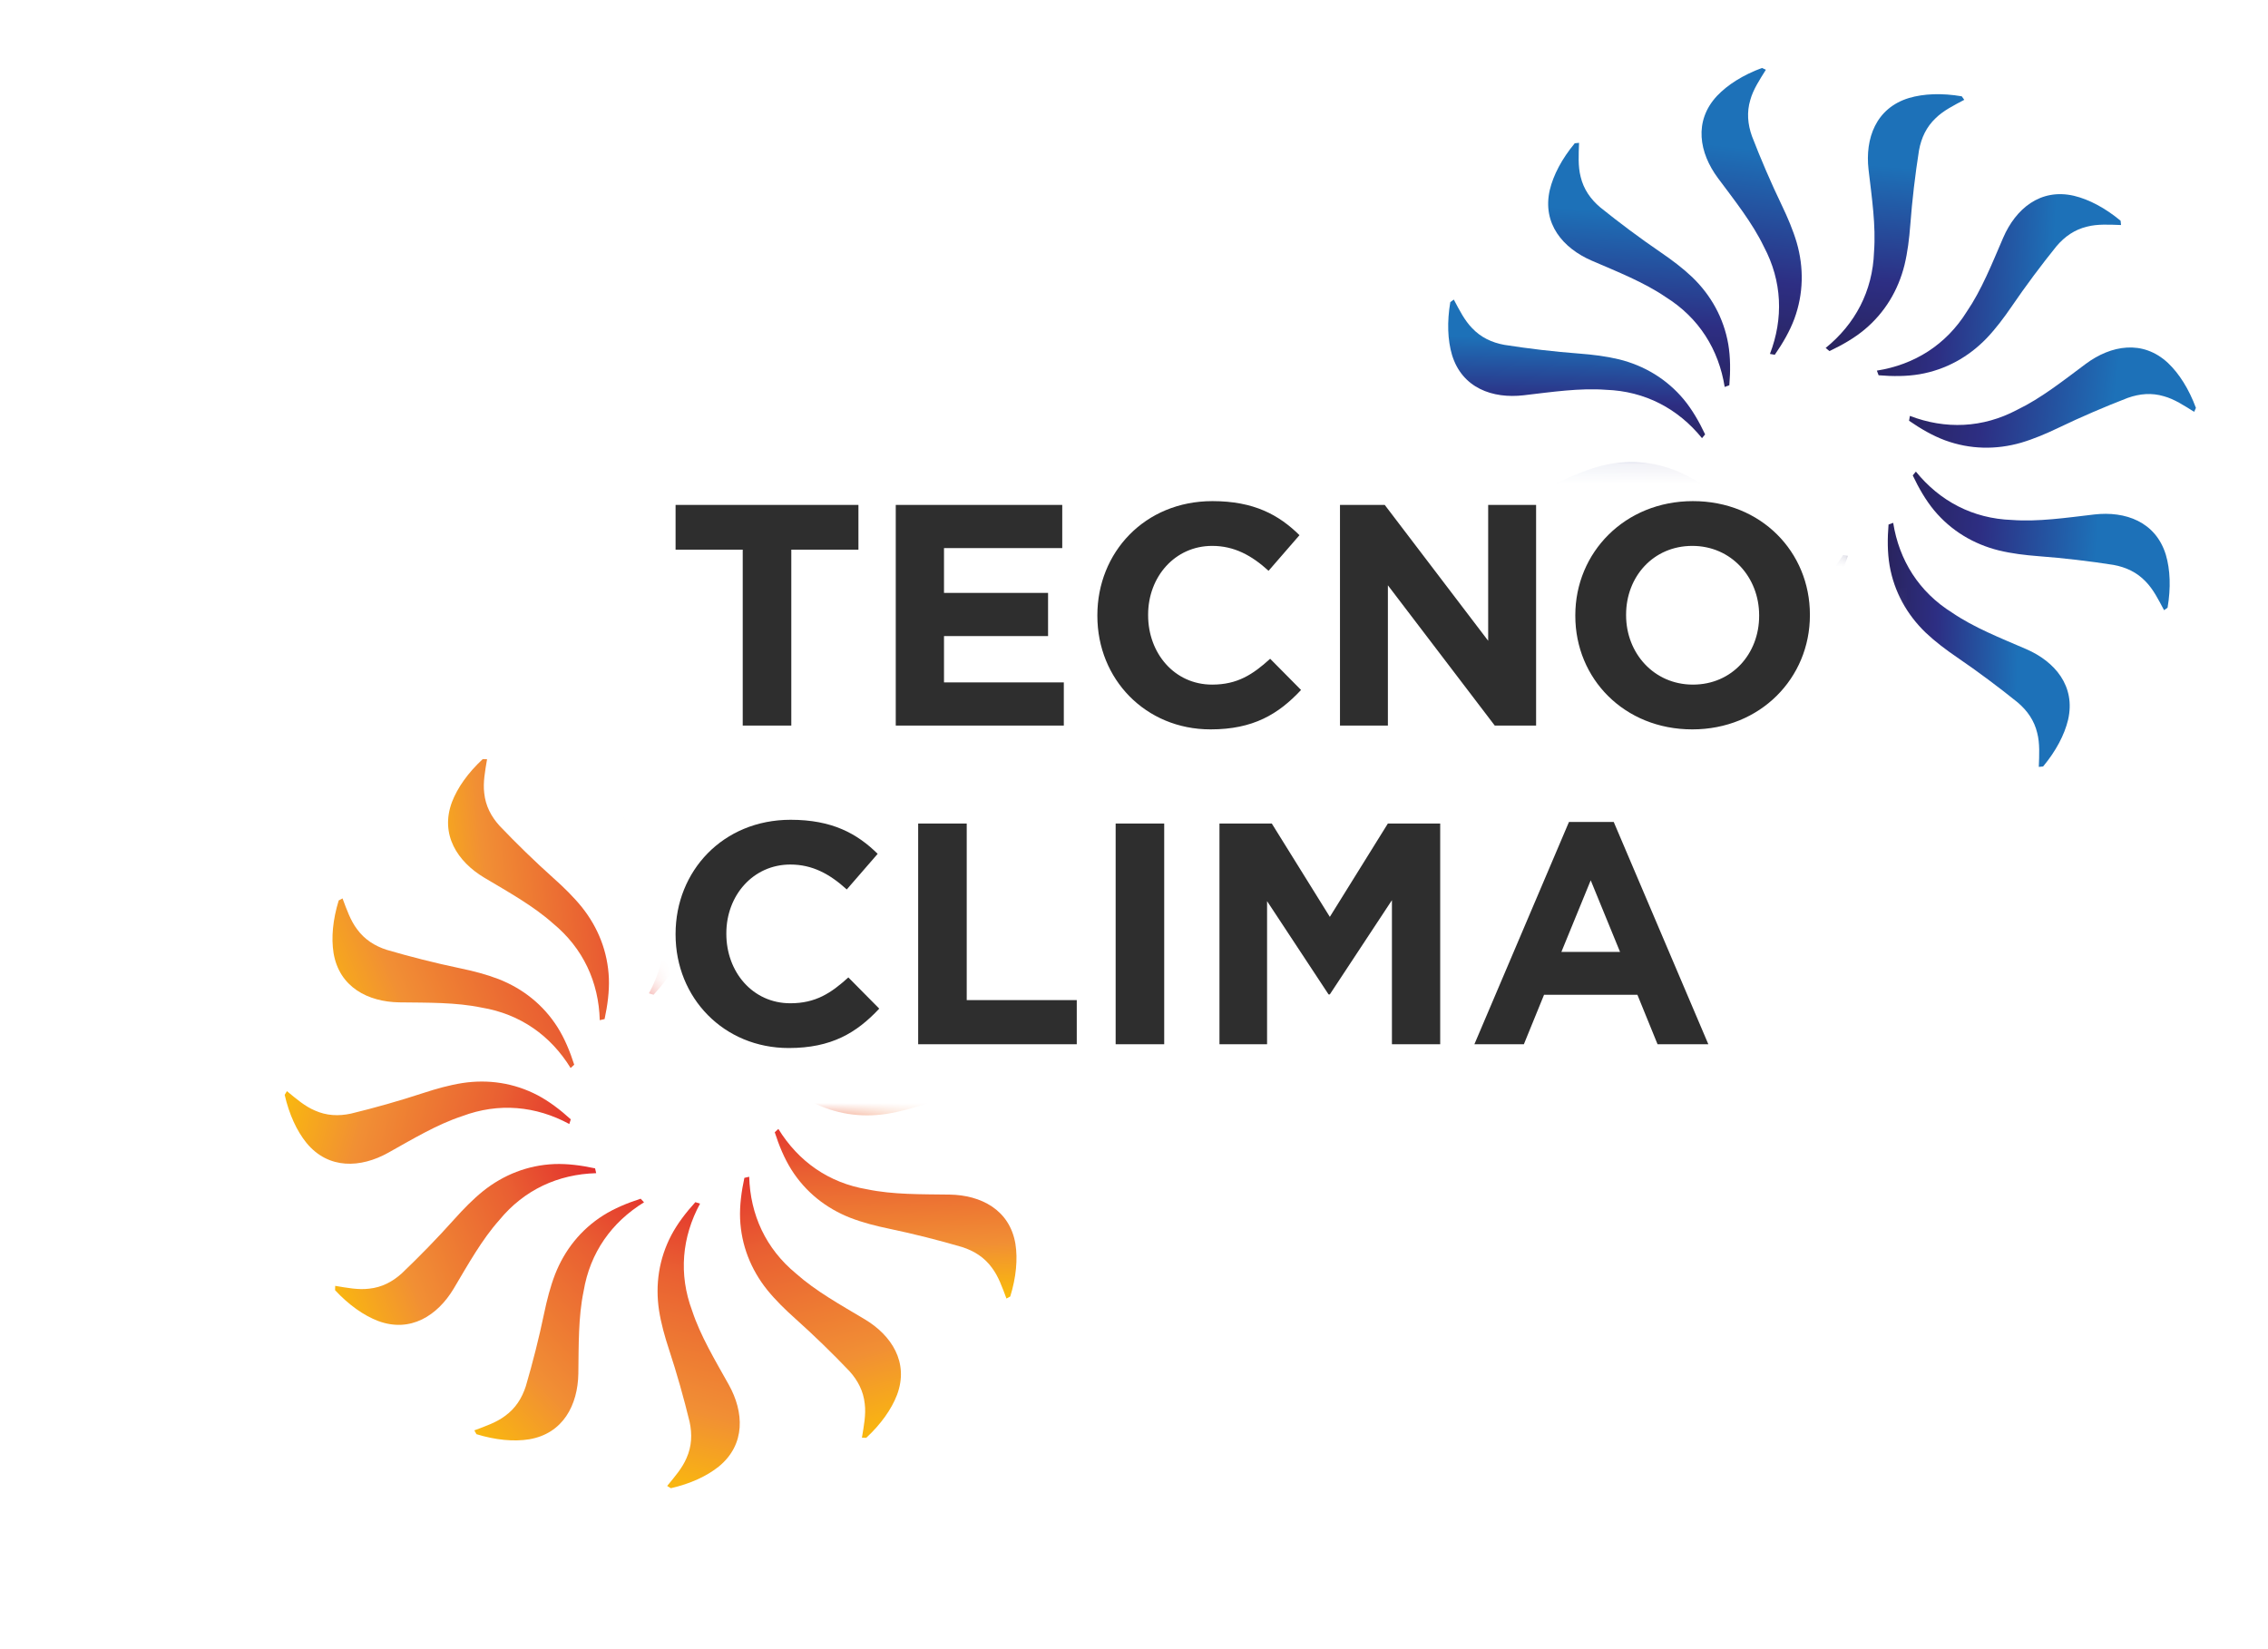 <svg width="110" height="80" viewBox="0 0 110 80" fill="none" xmlns="http://www.w3.org/2000/svg">
<mask id="mask0_735_33686" style="mask-type:luminance" maskUnits="userSpaceOnUse" x="8" y="25" width="47" height="52">
<path d="M8.433 71.162L51.686 76.719L54.34 56.064L32.737 53.289L25.259 26.966L14.295 25.531L8.433 71.162Z" fill="white"/>
</mask>
<g mask="url(#mask0_735_33686)">
<path d="M31.236 58.323C29.669 59.287 28.618 60.758 28.305 62.638C28.045 63.887 28.069 65.245 28.05 66.633C28.026 68.146 27.317 69.543 25.659 69.821C24.919 69.939 24.039 69.858 23.107 69.571L23.007 69.386C23.545 69.185 24.083 68.999 24.5 68.683C24.999 68.321 25.315 67.829 25.504 67.24C25.833 66.118 26.143 64.901 26.395 63.69C26.529 63.052 26.691 62.418 26.92 61.822C27.382 60.64 28.169 59.647 29.257 58.958C29.8 58.616 30.421 58.359 31.073 58.149L31.236 58.323Z" fill="url(#paint0_linear_735_33686)"/>
<path d="M28.916 56.91C27.077 56.961 25.431 57.709 24.22 59.181C23.371 60.133 22.712 61.32 22.002 62.514C21.224 63.812 19.912 64.667 18.336 64.079C17.637 63.811 16.915 63.301 16.251 62.586L16.258 62.376C16.824 62.471 17.383 62.579 17.902 62.513C18.515 62.45 19.035 62.181 19.492 61.765C20.338 60.958 21.215 60.06 22.04 59.137C22.475 58.651 22.932 58.183 23.428 57.781C24.419 56.989 25.597 56.522 26.884 56.468C27.525 56.444 28.192 56.532 28.862 56.676L28.915 56.908L28.916 56.91Z" fill="url(#paint1_linear_735_33686)"/>
<path d="M27.612 54.525C25.994 53.65 24.195 53.475 22.411 54.145C21.199 54.544 20.036 55.244 18.823 55.922C17.501 56.657 15.937 56.742 14.867 55.445C14.395 54.863 14.024 54.06 13.807 53.109L13.917 52.931C14.361 53.297 14.79 53.669 15.273 53.871C15.836 54.123 16.42 54.15 17.024 54.02C18.161 53.744 19.369 53.404 20.544 53.017C21.165 52.814 21.794 52.638 22.424 52.538C23.68 52.346 24.933 52.532 26.074 53.129C26.642 53.428 27.175 53.838 27.683 54.298L27.612 54.525Z" fill="url(#paint2_linear_735_33686)"/>
<path d="M27.676 51.809C26.712 50.242 25.241 49.192 23.361 48.878C22.112 48.618 20.755 48.642 19.366 48.624C17.853 48.6 16.456 47.891 16.178 46.232C16.06 45.492 16.141 44.612 16.428 43.68L16.613 43.581C16.814 44.119 17 44.656 17.316 45.073C17.678 45.572 18.171 45.888 18.759 46.077C19.881 46.406 21.098 46.716 22.309 46.969C22.947 47.102 23.581 47.265 24.177 47.493C25.359 47.956 26.352 48.742 27.041 49.83C27.383 50.373 27.64 50.994 27.85 51.647L27.676 51.809Z" fill="url(#paint3_linear_735_33686)"/>
<path d="M29.089 49.488C29.038 47.649 28.29 46.004 26.818 44.792C25.866 43.943 24.679 43.285 23.485 42.574C22.187 41.797 21.332 40.484 21.92 38.909C22.188 38.21 22.698 37.487 23.413 36.824L23.623 36.83C23.528 37.397 23.42 37.956 23.486 38.474C23.549 39.087 23.818 39.607 24.234 40.065C25.041 40.911 25.939 41.788 26.862 42.613C27.348 43.047 27.816 43.505 28.218 44.001C29.011 44.992 29.477 46.17 29.531 47.457C29.555 48.097 29.467 48.764 29.323 49.434L29.091 49.488L29.089 49.488Z" fill="url(#paint4_linear_735_33686)"/>
<path d="M31.474 48.185C32.349 46.567 32.524 44.768 31.855 42.983C31.455 41.772 30.755 40.608 30.077 39.396C29.342 38.074 29.257 36.51 30.554 35.439C31.136 34.967 31.939 34.596 32.89 34.38L33.068 34.49C32.703 34.933 32.33 35.363 32.128 35.846C31.876 36.409 31.85 36.993 31.98 37.597C32.255 38.734 32.596 39.942 32.982 41.117C33.185 41.737 33.361 42.367 33.462 42.997C33.653 44.252 33.468 45.505 32.87 46.647C32.571 47.214 32.161 47.748 31.701 48.256L31.474 48.185Z" fill="url(#paint5_linear_735_33686)"/>
<path d="M34.19 48.249C35.757 47.285 36.807 45.815 37.121 43.934C37.381 42.685 37.356 41.328 37.375 39.939C37.399 38.426 38.108 37.029 39.767 36.751C40.507 36.634 41.387 36.714 42.319 37.002L42.418 37.186C41.88 37.387 41.343 37.573 40.926 37.889C40.427 38.251 40.111 38.744 39.922 39.332C39.593 40.454 39.283 41.671 39.03 42.882C38.897 43.521 38.734 44.154 38.505 44.75C38.044 45.932 37.257 46.926 36.169 47.615C35.626 47.956 35.005 48.213 34.352 48.423L34.19 48.249Z" fill="url(#paint6_linear_735_33686)"/>
<path d="M36.511 49.662C38.35 49.611 39.995 48.863 41.207 47.391C42.056 46.438 42.714 45.251 43.425 44.058C44.202 42.76 45.515 41.904 47.09 42.492C47.789 42.761 48.512 43.271 49.175 43.986L49.169 44.195C48.602 44.101 48.044 43.993 47.525 44.059C46.912 44.122 46.392 44.391 45.934 44.806C45.088 45.613 44.211 46.512 43.386 47.435C42.952 47.921 42.494 48.389 41.998 48.79C41.007 49.583 39.829 50.05 38.542 50.104C37.902 50.128 37.235 50.04 36.565 49.896L36.511 49.664L36.511 49.662Z" fill="url(#paint7_linear_735_33686)"/>
<path d="M37.814 52.046C39.432 52.922 41.231 53.096 43.016 52.427C44.227 52.027 45.391 51.328 46.603 50.65C47.925 49.914 49.49 49.83 50.56 51.127C51.032 51.709 51.403 52.512 51.619 53.462L51.509 53.641C51.066 53.275 50.636 52.903 50.154 52.7C49.59 52.449 49.007 52.422 48.402 52.552C47.266 52.828 46.057 53.168 44.882 53.554C44.262 53.758 43.632 53.934 43.002 54.034C41.747 54.225 40.494 54.04 39.352 53.443C38.785 53.144 38.252 52.734 37.743 52.274L37.814 52.046Z" fill="url(#paint8_linear_735_33686)"/>
<path d="M37.751 54.763C38.715 56.33 40.185 57.381 42.065 57.694C43.314 57.954 44.672 57.93 46.06 57.949C47.573 57.973 48.97 58.682 49.249 60.34C49.366 61.08 49.286 61.96 48.998 62.892L48.814 62.992C48.613 62.454 48.426 61.916 48.11 61.499C47.748 61 47.256 60.684 46.667 60.495C45.545 60.166 44.329 59.856 43.118 59.603C42.479 59.47 41.846 59.308 41.25 59.079C40.068 58.617 39.074 57.83 38.385 56.742C38.043 56.199 37.786 55.578 37.576 54.926L37.751 54.763Z" fill="url(#paint9_linear_735_33686)"/>
<path d="M36.337 57.084C36.389 58.922 37.137 60.568 38.608 61.779C39.561 62.628 40.748 63.287 41.941 63.998C43.239 64.775 44.095 66.087 43.507 67.663C43.238 68.362 42.728 69.085 42.013 69.748L41.804 69.742C41.898 69.175 42.007 68.616 41.941 68.097C41.877 67.484 41.608 66.965 41.193 66.507C40.386 65.661 39.487 64.784 38.565 63.959C38.078 63.524 37.611 63.067 37.209 62.571C36.416 61.58 35.949 60.402 35.895 59.115C35.871 58.474 35.959 57.807 36.103 57.137L36.335 57.084L36.337 57.084Z" fill="url(#paint10_linear_735_33686)"/>
<path d="M33.953 58.387C33.078 60.005 32.903 61.804 33.572 63.589C33.972 64.8 34.671 65.963 35.349 67.176C36.085 68.498 36.169 70.062 34.872 71.133C34.29 71.604 33.487 71.975 32.537 72.192L32.358 72.082C32.724 71.639 33.096 71.209 33.299 70.726C33.55 70.163 33.577 69.579 33.447 68.975C33.171 67.838 32.831 66.63 32.445 65.455C32.241 64.835 32.065 64.205 31.965 63.575C31.774 62.319 31.959 61.066 32.556 59.925C32.855 59.357 33.265 58.824 33.725 58.316L33.953 58.387Z" fill="url(#paint11_linear_735_33686)"/>
</g>
<path fill-rule="evenodd" clip-rule="evenodd" d="M58.714 35.382C55.563 35.382 53.223 32.95 53.223 29.876V29.845C53.223 26.802 55.517 24.309 58.805 24.309C60.824 24.309 62.032 24.982 63.026 25.961L61.527 27.689C60.702 26.94 59.861 26.481 58.79 26.481C56.985 26.481 55.685 27.98 55.685 29.815V29.846C55.685 31.681 56.955 33.21 58.79 33.21C60.013 33.21 60.763 32.721 61.604 31.956L63.102 33.47C62.001 34.648 60.778 35.382 58.714 35.382ZM38.379 35.198V26.664H41.635V24.493H32.766V26.664H36.023V35.198H38.379ZM43.445 24.493V35.198L51.596 35.198V33.103H45.785V30.855H50.832V28.76H45.785V26.588H51.52V24.493H43.445ZM67.314 28.393L72.498 35.198H74.502V24.493H72.178V31.084L67.161 24.493H64.99V35.198H67.314V28.393ZM82.078 35.382C78.775 35.382 76.404 32.919 76.404 29.876V29.845C76.404 26.802 78.805 24.309 82.109 24.309C85.413 24.309 87.782 26.772 87.782 29.815V29.846C87.782 32.889 85.382 35.382 82.078 35.382ZM85.32 29.846C85.32 28.011 83.974 26.481 82.078 26.481C80.181 26.481 78.867 27.98 78.867 29.815V29.846C78.867 31.681 80.213 33.21 82.109 33.21C84.006 33.21 85.32 31.712 85.32 29.876V29.846ZM32.766 45.333C32.766 48.407 35.105 50.839 38.256 50.839C40.32 50.839 41.544 50.106 42.644 48.928L41.146 47.414C40.305 48.178 39.556 48.668 38.332 48.668C36.497 48.668 35.228 47.139 35.228 45.303V45.272C35.228 43.437 36.527 41.938 38.332 41.938C39.403 41.938 40.244 42.397 41.069 43.147L42.568 41.419C41.574 40.44 40.366 39.767 38.347 39.767C35.059 39.767 32.766 42.259 32.766 45.303V45.333ZM44.532 50.655V39.95H46.887V48.514H52.224V50.655H44.532ZM54.11 39.95V50.655H56.465V39.95H54.11ZM67.51 50.655V43.667L64.497 48.239H64.437L61.454 43.713V50.655H59.145V39.95H61.684L64.498 44.477L67.312 39.95H69.851V50.655H67.511H67.51ZM79.415 48.255L80.393 50.656H82.856L78.268 39.874H76.096L71.509 50.656H73.909L74.888 48.255H79.415ZM75.729 46.175L77.151 42.703L78.573 46.175H75.729Z" fill="#2E2E2E"/>
<mask id="mask1_735_33686" style="mask-type:luminance" maskUnits="userSpaceOnUse" x="65" y="1" width="45" height="47">
<path d="M109.49 1.189L65.881 1.294L65.931 22.118L87.71 22.066L99.457 47.196H109.6L109.49 1.189Z" fill="white"/>
</mask>
<g mask="url(#mask1_735_33686)">
<path d="M88.546 16.879C89.974 15.72 90.826 14.126 90.892 12.221C90.988 10.948 90.788 9.606 90.626 8.226C90.454 6.723 90.975 5.246 92.584 4.755C93.302 4.542 94.185 4.508 95.147 4.672L95.269 4.842C94.762 5.111 94.253 5.365 93.88 5.733C93.433 6.156 93.184 6.686 93.073 7.294C92.891 8.449 92.742 9.696 92.649 10.929C92.599 11.58 92.521 12.229 92.371 12.85C92.066 14.082 91.415 15.169 90.426 15.993C89.932 16.403 89.349 16.738 88.73 17.031L88.546 16.879Z" fill="url(#paint12_linear_735_33686)"/>
<path d="M91.03 17.979C92.847 17.69 94.381 16.735 95.391 15.118C96.11 14.063 96.609 12.801 97.159 11.526C97.761 10.138 98.951 9.119 100.59 9.498C101.318 9.673 102.1 10.085 102.851 10.708L102.872 10.916C102.298 10.896 101.729 10.861 101.224 10.994C100.624 11.137 100.144 11.471 99.743 11.942C99.009 12.852 98.257 13.857 97.559 14.879C97.191 15.417 96.798 15.94 96.358 16.403C95.478 17.318 94.371 17.934 93.102 18.154C92.47 18.261 91.797 18.261 91.114 18.204L91.031 17.981L91.03 17.979Z" fill="url(#paint13_linear_735_33686)"/>
<path d="M92.632 20.175C94.35 20.832 96.156 20.772 97.839 19.877C98.988 19.324 100.051 18.479 101.165 17.649C102.38 16.748 103.921 16.461 105.151 17.609C105.694 18.125 106.166 18.872 106.504 19.787L106.419 19.978C105.931 19.673 105.456 19.36 104.952 19.222C104.361 19.045 103.779 19.095 103.196 19.302C102.105 19.723 100.951 20.217 99.835 20.753C99.247 21.035 98.646 21.291 98.034 21.473C96.814 21.825 95.548 21.804 94.338 21.36C93.737 21.137 93.155 20.8 92.591 20.41L92.632 20.175Z" fill="url(#paint14_linear_735_33686)"/>
<path d="M92.922 22.877C94.081 24.305 95.675 25.156 97.58 25.223C98.852 25.318 100.195 25.118 101.575 24.957C103.078 24.784 104.555 25.306 105.046 26.914C105.258 27.633 105.293 28.516 105.129 29.478L104.959 29.6C104.689 29.093 104.436 28.584 104.068 28.211C103.645 27.764 103.115 27.515 102.507 27.403C101.352 27.222 100.105 27.073 98.871 26.98C98.221 26.93 97.572 26.852 96.951 26.702C95.719 26.397 94.632 25.746 93.807 24.757C93.398 24.263 93.063 23.68 92.77 23.061L92.922 22.877Z" fill="url(#paint15_linear_735_33686)"/>
<path d="M91.821 25.361C92.111 27.178 93.066 28.712 94.683 29.722C95.737 30.441 97 30.939 98.275 31.489C99.663 32.091 100.682 33.282 100.303 34.92C100.128 35.648 99.716 36.431 99.093 37.181L98.884 37.202C98.905 36.628 98.939 36.06 98.807 35.554C98.664 34.955 98.33 34.474 97.859 34.074C96.949 33.34 95.944 32.587 94.922 31.889C94.383 31.521 93.86 31.128 93.397 30.689C92.483 29.809 91.867 28.702 91.647 27.433C91.54 26.801 91.54 26.128 91.596 25.445L91.819 25.362L91.821 25.361Z" fill="url(#paint16_linear_735_33686)"/>
<path d="M89.626 26.963C88.968 28.681 89.028 30.487 89.923 32.17C90.477 33.319 91.322 34.382 92.151 35.496C93.052 36.711 93.339 38.252 92.192 39.481C91.676 40.025 90.928 40.497 90.014 40.835L89.823 40.749C90.127 40.262 90.441 39.787 90.579 39.283C90.756 38.692 90.706 38.109 90.499 37.527C90.078 36.435 89.584 35.282 89.048 34.166C88.766 33.578 88.509 32.977 88.328 32.365C87.976 31.145 87.997 29.878 88.441 28.669C88.664 28.067 89.001 27.486 89.391 26.922L89.626 26.963Z" fill="url(#paint17_linear_735_33686)"/>
<path d="M86.925 27.252C85.496 28.411 84.645 30.006 84.578 31.911C84.483 33.183 84.683 34.526 84.844 35.905C85.017 37.408 84.495 38.886 82.887 39.377C82.169 39.589 81.285 39.624 80.324 39.46L80.201 39.29C80.709 39.02 81.218 38.766 81.59 38.399C82.038 37.975 82.287 37.446 82.398 36.838C82.579 35.682 82.728 34.436 82.822 33.202C82.871 32.552 82.95 31.902 83.1 31.282C83.404 30.05 84.055 28.962 85.044 28.138C85.539 27.729 86.121 27.393 86.741 27.101L86.925 27.252Z" fill="url(#paint18_linear_735_33686)"/>
<path d="M84.44 26.152C82.623 26.442 81.089 27.397 80.079 29.013C79.36 30.068 78.861 31.33 78.311 32.606C77.709 33.994 76.519 35.012 74.881 34.634C74.152 34.459 73.37 34.047 72.619 33.424L72.598 33.215C73.172 33.235 73.74 33.27 74.246 33.137C74.846 32.995 75.326 32.661 75.727 32.189C76.461 31.279 77.213 30.275 77.911 29.253C78.279 28.714 78.672 28.191 79.112 27.728C79.992 26.814 81.099 26.198 82.368 25.977C83 25.87 83.673 25.871 84.356 25.927L84.439 26.15L84.44 26.152Z" fill="url(#paint19_linear_735_33686)"/>
<path d="M82.838 23.957C81.12 23.299 79.314 23.359 77.631 24.254C76.482 24.808 75.419 25.652 74.305 26.482C73.089 27.383 71.549 27.67 70.319 26.523C69.776 26.007 69.304 25.259 68.966 24.344L69.052 24.154C69.539 24.458 70.013 24.772 70.518 24.91C71.109 25.086 71.692 25.037 72.274 24.829C73.365 24.408 74.519 23.914 75.634 23.379C76.223 23.096 76.824 22.84 77.436 22.659C78.656 22.307 79.922 22.328 81.132 22.771C81.733 22.994 82.315 23.332 82.879 23.722L82.838 23.957Z" fill="url(#paint20_linear_735_33686)"/>
<path d="M82.549 21.255C81.389 19.827 79.795 18.976 77.89 18.909C76.618 18.814 75.275 19.014 73.895 19.175C72.392 19.348 70.915 18.826 70.424 17.218C70.212 16.499 70.177 15.616 70.341 14.655L70.511 14.532C70.78 15.04 71.035 15.548 71.402 15.921C71.826 16.369 72.355 16.618 72.963 16.729C74.118 16.91 75.365 17.059 76.599 17.152C77.249 17.202 77.898 17.281 78.519 17.43C79.751 17.735 80.838 18.386 81.663 19.375C82.072 19.869 82.407 20.452 82.7 21.072L82.549 21.255Z" fill="url(#paint21_linear_735_33686)"/>
<path d="M83.649 18.771C83.359 16.954 82.404 15.419 80.787 14.409C79.733 13.691 78.47 13.192 77.195 12.642C75.807 12.04 74.788 10.85 75.167 9.211C75.342 8.483 75.754 7.701 76.377 6.95L76.586 6.929C76.565 7.503 76.531 8.071 76.663 8.577C76.806 9.177 77.14 9.657 77.611 10.057C78.521 10.791 79.526 11.544 80.548 12.242C81.087 12.61 81.61 13.003 82.073 13.442C82.987 14.322 83.603 15.43 83.823 16.699C83.93 17.331 83.93 18.004 83.874 18.687L83.651 18.77L83.649 18.771Z" fill="url(#paint22_linear_735_33686)"/>
<path d="M85.844 17.169C86.502 15.451 86.442 13.645 85.547 11.962C84.993 10.812 84.148 9.749 83.319 8.635C82.418 7.42 82.131 5.88 83.278 4.65C83.794 4.107 84.542 3.635 85.456 3.297L85.647 3.383C85.343 3.87 85.029 4.344 84.891 4.849C84.714 5.44 84.764 6.022 84.971 6.605C85.392 7.696 85.886 8.85 86.422 9.965C86.704 10.554 86.961 11.155 87.142 11.767C87.494 12.987 87.473 14.253 87.029 15.463C86.806 16.064 86.469 16.646 86.079 17.209L85.844 17.169Z" fill="url(#paint23_linear_735_33686)"/>
</g>
<defs>
<linearGradient id="paint0_linear_735_33686" x1="34.135" y1="60.335" x2="21.248" y2="73.566" gradientUnits="userSpaceOnUse">
<stop stop-color="#E3312D"/>
<stop offset="0.22" stop-color="#E95F32"/>
<stop offset="0.56" stop-color="#F18F34"/>
<stop offset="0.86" stop-color="#FDC800"/>
<stop offset="0.9" stop-color="#FDCB03"/>
<stop offset="0.95" stop-color="#FDD70E"/>
<stop offset="0.99" stop-color="#FEE921"/>
<stop offset="1" stop-color="#FFEF26"/>
</linearGradient>
<linearGradient id="paint1_linear_735_33686" x1="-55.844" y1="-146.294" x2="-72.25" y2="-139.477" gradientUnits="userSpaceOnUse">
<stop stop-color="#E3312D"/>
<stop offset="0.22" stop-color="#E95F32"/>
<stop offset="0.56" stop-color="#F18F34"/>
<stop offset="0.86" stop-color="#FDC800"/>
<stop offset="0.9" stop-color="#FDCB03"/>
<stop offset="0.95" stop-color="#FDD70E"/>
<stop offset="0.99" stop-color="#FEE921"/>
<stop offset="1" stop-color="#FFEF26"/>
</linearGradient>
<linearGradient id="paint2_linear_735_33686" x1="27.32" y1="58.042" x2="9.418" y2="53.497" gradientUnits="userSpaceOnUse">
<stop stop-color="#E3312D"/>
<stop offset="0.22" stop-color="#E95F32"/>
<stop offset="0.56" stop-color="#F18F34"/>
<stop offset="0.86" stop-color="#FDC800"/>
<stop offset="0.9" stop-color="#FDCB03"/>
<stop offset="0.95" stop-color="#FDD70E"/>
<stop offset="0.99" stop-color="#FEE921"/>
<stop offset="1" stop-color="#FFEF26"/>
</linearGradient>
<linearGradient id="paint3_linear_735_33686" x1="30.381" y1="47.896" x2="13.654" y2="55.06" gradientUnits="userSpaceOnUse">
<stop stop-color="#E3312D"/>
<stop offset="0.22" stop-color="#E95F32"/>
<stop offset="0.56" stop-color="#F18F34"/>
<stop offset="0.86" stop-color="#FDC800"/>
<stop offset="0.9" stop-color="#FDCB03"/>
<stop offset="0.95" stop-color="#FDD70E"/>
<stop offset="0.99" stop-color="#FEE921"/>
<stop offset="1" stop-color="#FFEF26"/>
</linearGradient>
<linearGradient id="paint4_linear_735_33686" x1="31.737" y1="42.319" x2="17.247" y2="43.826" gradientUnits="userSpaceOnUse">
<stop stop-color="#E3312D"/>
<stop offset="0.22" stop-color="#E95F32"/>
<stop offset="0.56" stop-color="#F18F34"/>
<stop offset="0.86" stop-color="#FDC800"/>
<stop offset="0.9" stop-color="#FDCB03"/>
<stop offset="0.95" stop-color="#FDD70E"/>
<stop offset="0.99" stop-color="#FEE921"/>
<stop offset="1" stop-color="#FFEF26"/>
</linearGradient>
<linearGradient id="paint5_linear_735_33686" x1="27.957" y1="47.892" x2="32.502" y2="29.991" gradientUnits="userSpaceOnUse">
<stop stop-color="#E3312D"/>
<stop offset="0.22" stop-color="#E95F32"/>
<stop offset="0.56" stop-color="#F18F34"/>
<stop offset="0.86" stop-color="#FDC800"/>
<stop offset="0.9" stop-color="#FDCB03"/>
<stop offset="0.95" stop-color="#FDD70E"/>
<stop offset="0.99" stop-color="#FEE921"/>
<stop offset="1" stop-color="#FFEF26"/>
</linearGradient>
<linearGradient id="paint6_linear_735_33686" x1="209.196" y1="181.849" x2="219.996" y2="167.742" gradientUnits="userSpaceOnUse">
<stop stop-color="#E3312D"/>
<stop offset="0.22" stop-color="#E95F32"/>
<stop offset="0.56" stop-color="#F18F34"/>
<stop offset="0.86" stop-color="#FDC800"/>
<stop offset="0.9" stop-color="#FDCB03"/>
<stop offset="0.95" stop-color="#FDD70E"/>
<stop offset="0.99" stop-color="#FEE921"/>
<stop offset="1" stop-color="#FFEF26"/>
</linearGradient>
<linearGradient id="paint7_linear_735_33686" x1="35.006" y1="46.471" x2="52.782" y2="41.455" gradientUnits="userSpaceOnUse">
<stop stop-color="#E3312D"/>
<stop offset="0.22" stop-color="#E95F32"/>
<stop offset="0.56" stop-color="#F18F34"/>
<stop offset="0.86" stop-color="#FDC800"/>
<stop offset="0.9" stop-color="#FDCB03"/>
<stop offset="0.95" stop-color="#FDD70E"/>
<stop offset="0.99" stop-color="#FEE921"/>
<stop offset="1" stop-color="#FFEF26"/>
</linearGradient>
<linearGradient id="paint8_linear_735_33686" x1="38.107" y1="48.53" x2="56.009" y2="53.075" gradientUnits="userSpaceOnUse">
<stop stop-color="#E3312D"/>
<stop offset="0.22" stop-color="#E95F32"/>
<stop offset="0.56" stop-color="#F18F34"/>
<stop offset="0.86" stop-color="#FDC800"/>
<stop offset="0.9" stop-color="#FDCB03"/>
<stop offset="0.95" stop-color="#FDD70E"/>
<stop offset="0.99" stop-color="#FEE921"/>
<stop offset="1" stop-color="#FFEF26"/>
</linearGradient>
<linearGradient id="paint9_linear_735_33686" x1="42.212" y1="54.265" x2="42.668" y2="65.5" gradientUnits="userSpaceOnUse">
<stop stop-color="#E3312D"/>
<stop offset="0.22" stop-color="#E95F32"/>
<stop offset="0.56" stop-color="#F18F34"/>
<stop offset="0.86" stop-color="#FDC800"/>
<stop offset="0.9" stop-color="#FDCB03"/>
<stop offset="0.95" stop-color="#FDD70E"/>
<stop offset="0.99" stop-color="#FEE921"/>
<stop offset="1" stop-color="#FFEF26"/>
</linearGradient>
<linearGradient id="paint10_linear_735_33686" x1="39.489" y1="55.59" x2="44.504" y2="73.366" gradientUnits="userSpaceOnUse">
<stop stop-color="#E3312D"/>
<stop offset="0.22" stop-color="#E95F32"/>
<stop offset="0.56" stop-color="#F18F34"/>
<stop offset="0.86" stop-color="#FDC800"/>
<stop offset="0.9" stop-color="#FDCB03"/>
<stop offset="0.95" stop-color="#FDD70E"/>
<stop offset="0.99" stop-color="#FEE921"/>
<stop offset="1" stop-color="#FFEF26"/>
</linearGradient>
<linearGradient id="paint11_linear_735_33686" x1="37.469" y1="58.68" x2="32.924" y2="76.582" gradientUnits="userSpaceOnUse">
<stop stop-color="#E3312D"/>
<stop offset="0.22" stop-color="#E95F32"/>
<stop offset="0.56" stop-color="#F18F34"/>
<stop offset="0.86" stop-color="#FDC800"/>
<stop offset="0.9" stop-color="#FDCB03"/>
<stop offset="0.95" stop-color="#FDD70E"/>
<stop offset="0.99" stop-color="#FEE921"/>
<stop offset="1" stop-color="#FFEF26"/>
</linearGradient>
<linearGradient id="paint12_linear_735_33686" x1="88.777" y1="17.184" x2="90.054" y2="0.621" gradientUnits="userSpaceOnUse">
<stop stop-color="#29235C"/>
<stop offset="0.22" stop-color="#2D2E83"/>
<stop offset="0.56" stop-color="#1D71B8"/>
<stop offset="0.86" stop-color="#1D71B8"/>
</linearGradient>
<linearGradient id="paint13_linear_735_33686" x1="90.899" y1="9.48" x2="106.68" y2="10.361" gradientUnits="userSpaceOnUse">
<stop stop-color="#29235C"/>
<stop offset="0.22" stop-color="#2D2E83"/>
<stop offset="0.56" stop-color="#1D71B8"/>
<stop offset="0.86" stop-color="#1D71B8"/>
</linearGradient>
<linearGradient id="paint14_linear_735_33686" x1="92.437" y1="16.89" x2="110.777" y2="19.073" gradientUnits="userSpaceOnUse">
<stop stop-color="#29235C"/>
<stop offset="0.22" stop-color="#2D2E83"/>
<stop offset="0.56" stop-color="#1D71B8"/>
<stop offset="0.86" stop-color="#1D71B8"/>
</linearGradient>
<linearGradient id="paint15_linear_735_33686" x1="92.632" y1="22.924" x2="109.194" y2="24.201" gradientUnits="userSpaceOnUse">
<stop stop-color="#29235C"/>
<stop offset="0.22" stop-color="#2D2E83"/>
<stop offset="0.56" stop-color="#1D71B8"/>
<stop offset="0.86" stop-color="#1D71B8"/>
</linearGradient>
<linearGradient id="paint16_linear_735_33686" x1="91.461" y1="25.445" x2="103.246" y2="25.81" gradientUnits="userSpaceOnUse">
<stop stop-color="#29235C"/>
<stop offset="0.22" stop-color="#2D2E83"/>
<stop offset="0.56" stop-color="#1D71B8"/>
<stop offset="0.86" stop-color="#1D71B8"/>
</linearGradient>
<linearGradient id="paint17_linear_735_33686" x1="92.91" y1="26.768" x2="90.727" y2="45.108" gradientUnits="userSpaceOnUse">
<stop stop-color="#29235C"/>
<stop offset="0.22" stop-color="#2D2E83"/>
<stop offset="0.56" stop-color="#1D71B8"/>
<stop offset="0.86" stop-color="#1D71B8"/>
</linearGradient>
<linearGradient id="paint18_linear_735_33686" x1="89.866" y1="28.725" x2="78.806" y2="43.517" gradientUnits="userSpaceOnUse">
<stop stop-color="#29235C"/>
<stop offset="0.22" stop-color="#2D2E83"/>
<stop offset="0.56" stop-color="#1D71B8"/>
<stop offset="0.86" stop-color="#1D71B8"/>
</linearGradient>
<linearGradient id="paint19_linear_735_33686" x1="40.932" y1="55.212" x2="37.459" y2="49.231" gradientUnits="userSpaceOnUse">
<stop stop-color="#29235C"/>
<stop offset="0.22" stop-color="#2D2E83"/>
<stop offset="0.56" stop-color="#1D71B8"/>
<stop offset="0.86" stop-color="#1D71B8"/>
</linearGradient>
<linearGradient id="paint20_linear_735_33686" x1="83.034" y1="27.241" x2="64.694" y2="25.058" gradientUnits="userSpaceOnUse">
<stop stop-color="#29235C"/>
<stop offset="0.22" stop-color="#2D2E83"/>
<stop offset="0.56" stop-color="#1D71B8"/>
<stop offset="0.86" stop-color="#1D71B8"/>
</linearGradient>
<linearGradient id="paint21_linear_735_33686" x1="70.666" y1="21.338" x2="70.867" y2="12.354" gradientUnits="userSpaceOnUse">
<stop stop-color="#29235C"/>
<stop offset="0.22" stop-color="#2D2E83"/>
<stop offset="0.56" stop-color="#1D71B8"/>
<stop offset="0.86" stop-color="#1D71B8"/>
</linearGradient>
<linearGradient id="paint22_linear_735_33686" x1="75.39" y1="18.916" x2="76.271" y2="3.134" gradientUnits="userSpaceOnUse">
<stop stop-color="#29235C"/>
<stop offset="0.22" stop-color="#2D2E83"/>
<stop offset="0.56" stop-color="#1D71B8"/>
<stop offset="0.86" stop-color="#1D71B8"/>
</linearGradient>
<linearGradient id="paint23_linear_735_33686" x1="82.692" y1="17.38" x2="84.876" y2="-0.96" gradientUnits="userSpaceOnUse">
<stop stop-color="#29235C"/>
<stop offset="0.22" stop-color="#2D2E83"/>
<stop offset="0.56" stop-color="#1D71B8"/>
<stop offset="0.86" stop-color="#1D71B8"/>
</linearGradient>
</defs>
</svg>
